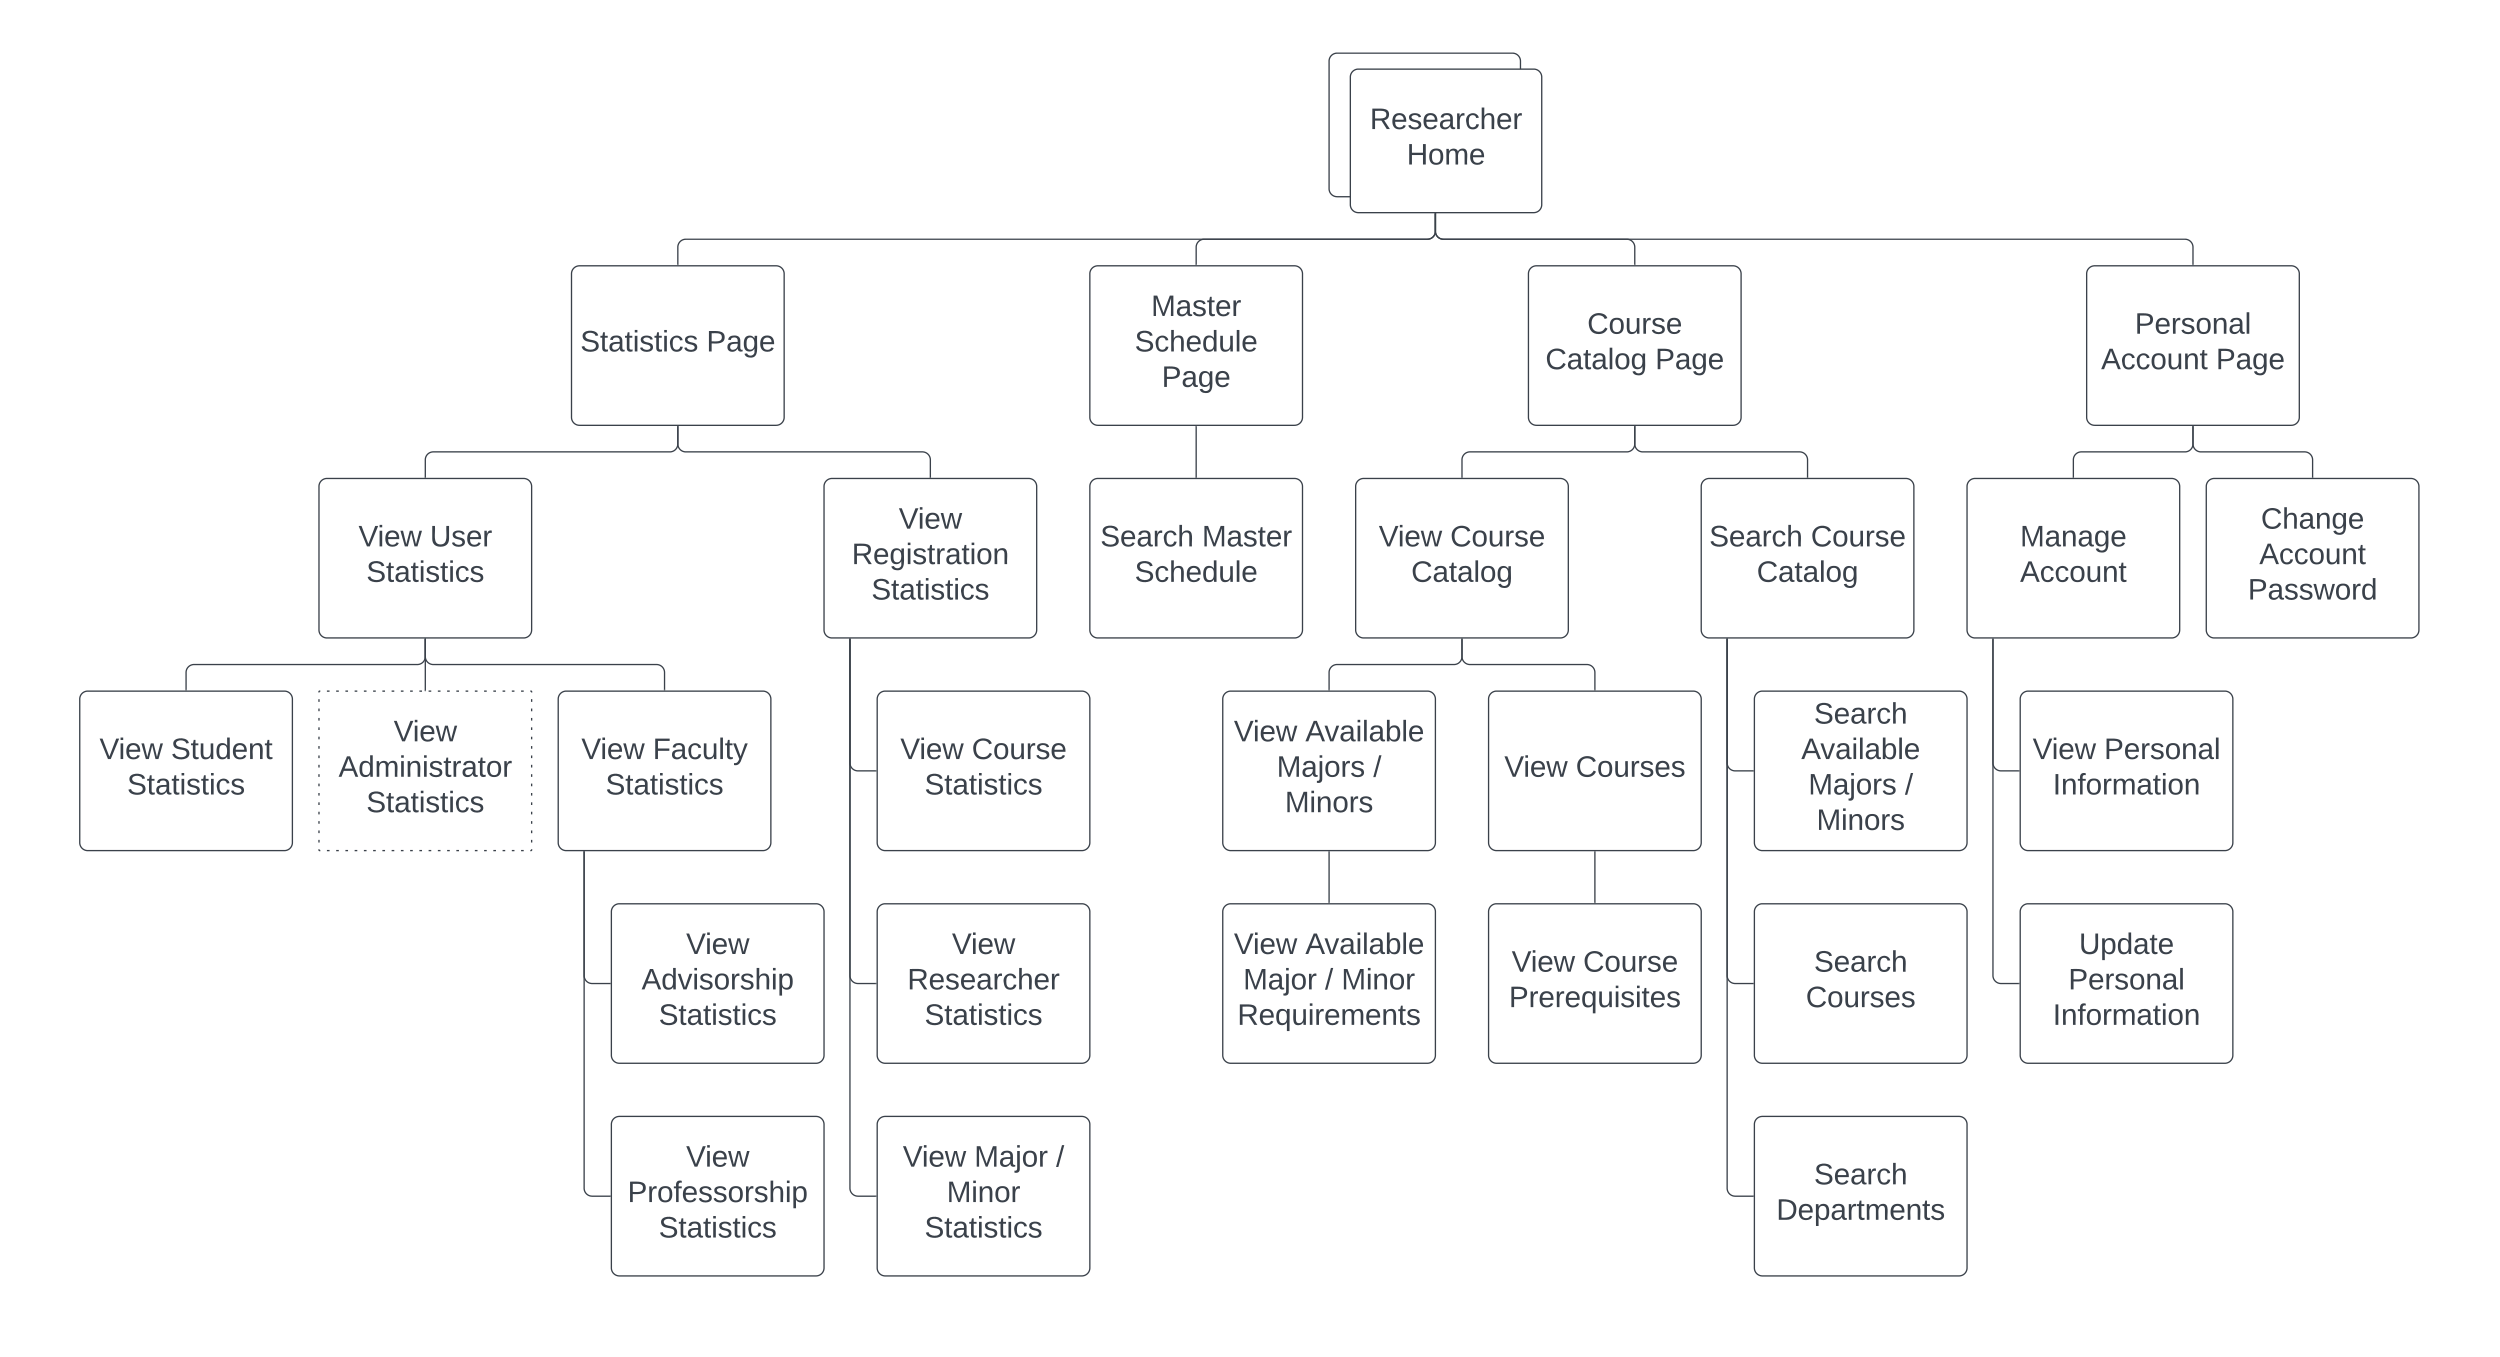 <svg xmlns="http://www.w3.org/2000/svg" xmlns:xlink="http://www.w3.org/1999/xlink" xmlns:lucid="lucid" width="1881" height="1021"><g transform="translate(1680 0)" lucid:page-tab-id="4keSIjv5Ny3m"><path d="M-1696 0h3456v1360h-3456z" fill="#fff"/><path d="M-680 46a6 6 0 0 1 6-6h132a6 6 0 0 1 6 6v96a6 6 0 0 1-6 6h-132a6 6 0 0 1-6-6z" stroke="#3a414a" fill="#fff"/><path d="M-664 58a6 6 0 0 1 6-6h132a6 6 0 0 1 6 6v96a6 6 0 0 1-6 6h-132a6 6 0 0 1-6-6z" stroke="#3a414a" fill="#fff"/><use xlink:href="#a" transform="matrix(1,0,0,1,-659,57) translate(9.685 40.111)"/><use xlink:href="#b" transform="matrix(1,0,0,1,-659,57) translate(37.432 66.778)"/><path d="M-110 206a6 6 0 0 1 6-6H44a6 6 0 0 1 6 6v108a6 6 0 0 1-6 6h-148a6 6 0 0 1-6-6z" stroke="#3a414a" fill="#fff"/><use xlink:href="#c" transform="matrix(1,0,0,1,-105,205) translate(31.235 46.111)"/><use xlink:href="#d" transform="matrix(1,0,0,1,-105,205) translate(5.864 72.778)"/><use xlink:href="#e" transform="matrix(1,0,0,1,-105,205) translate(92.284 72.778)"/><path d="M-600 161v13a6 6 0 0 0 6 6h558a6 6 0 0 1 6 6v13" stroke="#3a414a" fill="none"/><path d="M-599.52 161h-.96v-.5h.96zM-29.52 199.5h-.96v-.5h.96z" stroke="#3a414a" stroke-width=".05" fill="#3a414a"/><path d="M-30 321v13a6 6 0 0 0 6 6h78a6 6 0 0 1 6 6v13" stroke="#3a414a" fill="none"/><path d="M-29.52 321h-.96v-.5h.96zM60.48 359.5h-.95v-.5h.95z" stroke="#3a414a" stroke-width=".05" fill="#3a414a"/><path d="M-20 366a6 6 0 0 1 6-6h148a6 6 0 0 1 6 6v108a6 6 0 0 1-6 6H-14a6 6 0 0 1-6-6z" stroke="#3a414a" fill="#fff"/><use xlink:href="#f" transform="matrix(1,0,0,1,-15,365) translate(36.142 32.778)"/><use xlink:href="#g" transform="matrix(1,0,0,1,-15,365) translate(34.877 59.444)"/><use xlink:href="#h" transform="matrix(1,0,0,1,-15,365) translate(26.296 86.111)"/><path d="M-200 366a6 6 0 0 1 6-6h148a6 6 0 0 1 6 6v108a6 6 0 0 1-6 6h-148a6 6 0 0 1-6-6z" stroke="#3a414a" fill="#fff"/><use xlink:href="#i" transform="matrix(1,0,0,1,-195,365) translate(34.907 46.111)"/><use xlink:href="#j" transform="matrix(1,0,0,1,-195,365) translate(34.877 72.778)"/><path d="M-30 321v13a6 6 0 0 1-6 6h-78a6 6 0 0 0-6 6v13" stroke="#3a414a" fill="none"/><path d="M-29.52 321h-.96v-.5h.96zM-119.53 359.5h-.94v-.5h.94z" stroke="#3a414a" stroke-width=".05" fill="#3a414a"/><path d="M-180.5 481v93a6 6 0 0 0 6 6h13.5" stroke="#3a414a" fill="none"/><path d="M-180.03 481h-.94v-.5h.94zM-160.5 580.48h-.5v-.96h.5z" stroke="#3a414a" stroke-width=".05" fill="#3a414a"/><path d="M-160 526a6 6 0 0 1 6-6H-6a6 6 0 0 1 6 6v108a6 6 0 0 1-6 6h-148a6 6 0 0 1-6-6z" stroke="#3a414a" fill="#fff"/><use xlink:href="#k" transform="matrix(1,0,0,1,-155,525) translate(4.352 46.111)"/><use xlink:href="#l" transform="matrix(1,0,0,1,-155,525) translate(58.117 46.111)"/><use xlink:href="#m" transform="matrix(1,0,0,1,-155,525) translate(19.537 72.778)"/><path d="M-180.5 481v253a6 6 0 0 0 6 6h13.5" stroke="#3a414a" fill="none"/><path d="M-180.03 481h-.94v-.5h.94zM-160.5 740.48h-.5v-.96h.5z" stroke="#3a414a" stroke-width=".05" fill="#3a414a"/><path d="M-160 686a6 6 0 0 1 6-6H-6a6 6 0 0 1 6 6v108a6 6 0 0 1-6 6h-148a6 6 0 0 1-6-6z" stroke="#3a414a" fill="#fff"/><use xlink:href="#n" transform="matrix(1,0,0,1,-155,685) translate(39.228 32.778)"/><use xlink:href="#l" transform="matrix(1,0,0,1,-155,685) translate(31.235 59.444)"/><use xlink:href="#m" transform="matrix(1,0,0,1,-155,685) translate(19.537 86.111)"/><path d="M-530 206a6 6 0 0 1 6-6h148a6 6 0 0 1 6 6v108a6 6 0 0 1-6 6h-148a6 6 0 0 1-6-6z" stroke="#3a414a" fill="#fff"/><use xlink:href="#o" transform="matrix(1,0,0,1,-525,205) translate(39.259 46.111)"/><use xlink:href="#p" transform="matrix(1,0,0,1,-525,205) translate(7.778 72.778)"/><use xlink:href="#e" transform="matrix(1,0,0,1,-525,205) translate(90.37 72.778)"/><path d="M-450 321v13a6 6 0 0 0 6 6h118a6 6 0 0 1 6 6v13" stroke="#3a414a" fill="none"/><path d="M-449.52 321h-.96v-.5h.96zM-319.52 359.5h-.96v-.5h.96z" stroke="#3a414a" stroke-width=".05" fill="#3a414a"/><path d="M-400 366a6 6 0 0 1 6-6h148a6 6 0 0 1 6 6v108a6 6 0 0 1-6 6h-148a6 6 0 0 1-6-6z" stroke="#3a414a" fill="#fff"/><use xlink:href="#q" transform="matrix(1,0,0,1,-395,365) translate(1.019 46.111)"/><use xlink:href="#r" transform="matrix(1,0,0,1,-395,365) translate(77.5 46.111)"/><use xlink:href="#s" transform="matrix(1,0,0,1,-395,365) translate(36.79 72.778)"/><path d="M-380.5 481v93a6 6 0 0 0 6 6h13.5" stroke="#3a414a" fill="none"/><path d="M-380.02 481h-.96v-.5h.96zM-360.5 580.48h-.5v-.96h.5z" stroke="#3a414a" stroke-width=".05" fill="#3a414a"/><path d="M-360 526a6 6 0 0 1 6-6h148a6 6 0 0 1 6 6v108a6 6 0 0 1-6 6h-148a6 6 0 0 1-6-6z" stroke="#3a414a" fill="#fff"/><use xlink:href="#t" transform="matrix(1,0,0,1,-355,525) translate(39.846 19.444)"/><use xlink:href="#u" transform="matrix(1,0,0,1,-355,525) translate(30.247 46.111)"/><use xlink:href="#v" transform="matrix(1,0,0,1,-355,525) translate(35.586 72.778)"/><use xlink:href="#w" transform="matrix(1,0,0,1,-355,525) translate(108.241 72.778)"/><use xlink:href="#x" transform="matrix(1,0,0,1,-355,525) translate(41.759 99.444)"/><path d="M-360 686a6 6 0 0 1 6-6h148a6 6 0 0 1 6 6v108a6 6 0 0 1-6 6h-148a6 6 0 0 1-6-6z" stroke="#3a414a" fill="#fff"/><use xlink:href="#t" transform="matrix(1,0,0,1,-355,685) translate(39.846 46.111)"/><use xlink:href="#y" transform="matrix(1,0,0,1,-355,685) translate(33.704 72.778)"/><path d="M-380.5 481v253a6 6 0 0 0 6 6h13.5" stroke="#3a414a" fill="none"/><path d="M-380.02 481h-.96v-.5h.96zM-360.5 740.48h-.5v-.96h.5z" stroke="#3a414a" stroke-width=".05" fill="#3a414a"/><path d="M-360 846a6 6 0 0 1 6-6h148a6 6 0 0 1 6 6v108a6 6 0 0 1-6 6h-148a6 6 0 0 1-6-6z" stroke="#3a414a" fill="#fff"/><use xlink:href="#t" transform="matrix(1,0,0,1,-355,845) translate(39.846 46.111)"/><use xlink:href="#z" transform="matrix(1,0,0,1,-355,845) translate(11.512 72.778)"/><path d="M-380.5 481v413a6 6 0 0 0 6 6h13.5" stroke="#3a414a" fill="none"/><path d="M-380.02 481h-.96v-.5h.96zM-360.5 900.48h-.5v-.96h.5z" stroke="#3a414a" stroke-width=".05" fill="#3a414a"/><path d="M-560 686a6 6 0 0 1 6-6h148a6 6 0 0 1 6 6v108a6 6 0 0 1-6 6h-148a6 6 0 0 1-6-6z" stroke="#3a414a" fill="#fff"/><use xlink:href="#k" transform="matrix(1,0,0,1,-555,685) translate(12.377 46.111)"/><use xlink:href="#r" transform="matrix(1,0,0,1,-555,685) translate(66.142 46.111)"/><use xlink:href="#A" transform="matrix(1,0,0,1,-555,685) translate(10.309 72.778)"/><path d="M-560 526a6 6 0 0 1 6-6h148a6 6 0 0 1 6 6v108a6 6 0 0 1-6 6h-148a6 6 0 0 1-6-6z" stroke="#3a414a" fill="#fff"/><use xlink:href="#k" transform="matrix(1,0,0,1,-555,525) translate(6.821 59.444)"/><use xlink:href="#y" transform="matrix(1,0,0,1,-555,525) translate(60.586 59.444)"/><path d="M-760 526a6 6 0 0 1 6-6h148a6 6 0 0 1 6 6v108a6 6 0 0 1-6 6h-148a6 6 0 0 1-6-6z" stroke="#3a414a" fill="#fff"/><use xlink:href="#k" transform="matrix(1,0,0,1,-755,525) translate(3.364 32.778)"/><use xlink:href="#u" transform="matrix(1,0,0,1,-755,525) translate(57.13 32.778)"/><use xlink:href="#v" transform="matrix(1,0,0,1,-755,525) translate(35.586 59.444)"/><use xlink:href="#w" transform="matrix(1,0,0,1,-755,525) translate(108.241 59.444)"/><use xlink:href="#x" transform="matrix(1,0,0,1,-755,525) translate(41.759 86.111)"/><path d="M-760 686a6 6 0 0 1 6-6h148a6 6 0 0 1 6 6v108a6 6 0 0 1-6 6h-148a6 6 0 0 1-6-6z" stroke="#3a414a" fill="#fff"/><use xlink:href="#k" transform="matrix(1,0,0,1,-755,685) translate(3.364 32.778)"/><use xlink:href="#u" transform="matrix(1,0,0,1,-755,685) translate(57.13 32.778)"/><use xlink:href="#B" transform="matrix(1,0,0,1,-755,685) translate(10.37 59.444)"/><use xlink:href="#C" transform="matrix(1,0,0,1,-755,685) translate(71.914 59.444)"/><use xlink:href="#D" transform="matrix(1,0,0,1,-755,685) translate(84.259 59.444)"/><use xlink:href="#E" transform="matrix(1,0,0,1,-755,685) translate(5.988 86.111)"/><path d="M-680 641v38" stroke="#3a414a" fill="none"/><path d="M-679.52 641h-.96v-.5h.96zM-679.52 679.5h-.96v-.5h.96z" stroke="#3a414a" stroke-width=".05" fill="#3a414a"/><path d="M-660 366a6 6 0 0 1 6-6h148a6 6 0 0 1 6 6v108a6 6 0 0 1-6 6h-148a6 6 0 0 1-6-6z" stroke="#3a414a" fill="#fff"/><use xlink:href="#k" transform="matrix(1,0,0,1,-655,365) translate(12.377 46.111)"/><use xlink:href="#r" transform="matrix(1,0,0,1,-655,365) translate(66.142 46.111)"/><use xlink:href="#s" transform="matrix(1,0,0,1,-655,365) translate(36.79 72.778)"/><path d="M-580 481v13a6 6 0 0 1-6 6h-88a6 6 0 0 0-6 6v13" stroke="#3a414a" fill="none"/><path d="M-579.52 481h-.96v-.5h.96zM-679.52 519.5h-.96v-.5h.96z" stroke="#3a414a" stroke-width=".05" fill="#3a414a"/><path d="M-480 641v38" stroke="#3a414a" fill="none"/><path d="M-479.52 641h-.96v-.5h.96zM-479.52 679.5h-.96v-.5h.96z" stroke="#3a414a" stroke-width=".05" fill="#3a414a"/><path d="M-580 481v13a6 6 0 0 0 6 6h88a6 6 0 0 1 6 6v13" stroke="#3a414a" fill="none"/><path d="M-579.52 481h-.96v-.5h.96zM-479.52 519.5h-.96v-.5h.96z" stroke="#3a414a" stroke-width=".05" fill="#3a414a"/><path d="M-450 321v13a6 6 0 0 1-6 6h-118a6 6 0 0 0-6 6v13" stroke="#3a414a" fill="none"/><path d="M-449.52 321h-.96v-.5h.96zM-579.52 359.5h-.96v-.5h.96z" stroke="#3a414a" stroke-width=".05" fill="#3a414a"/><path d="M-600 161v13a6 6 0 0 0 6 6h138a6 6 0 0 1 6 6v13" stroke="#3a414a" fill="none"/><path d="M-599.52 161h-.96v-.5h.96zM-449.52 199.5h-.96v-.5h.96z" stroke="#3a414a" stroke-width=".05" fill="#3a414a"/><path d="M-600 161v13a6 6 0 0 1-6 6h-168a6 6 0 0 0-6 6v13" stroke="#3a414a" fill="none"/><path d="M-599.52 161h-.96v-.5h.96zM-779.52 199.5h-.96v-.5h.96z" stroke="#3a414a" stroke-width=".05" fill="#3a414a"/><path d="M-860 206a6 6 0 0 1 6-6h148a6 6 0 0 1 6 6v108a6 6 0 0 1-6 6h-148a6 6 0 0 1-6-6z" stroke="#3a414a" fill="#fff"/><use xlink:href="#F" transform="matrix(1,0,0,1,-855,205) translate(41.111 32.778)"/><use xlink:href="#G" transform="matrix(1,0,0,1,-855,205) translate(28.735 59.444)"/><use xlink:href="#e" transform="matrix(1,0,0,1,-855,205) translate(49.074 86.111)"/><path d="M-780 321v38" stroke="#3a414a" fill="none"/><path d="M-779.52 321h-.96v-.5h.96zM-779.52 359.5h-.96v-.5h.96z" stroke="#3a414a" stroke-width=".05" fill="#3a414a"/><path d="M-860 366a6 6 0 0 1 6-6h148a6 6 0 0 1 6 6v108a6 6 0 0 1-6 6h-148a6 6 0 0 1-6-6z" stroke="#3a414a" fill="#fff"/><use xlink:href="#q" transform="matrix(1,0,0,1,-855,365) translate(2.87 46.111)"/><use xlink:href="#H" transform="matrix(1,0,0,1,-855,365) translate(79.352 46.111)"/><use xlink:href="#I" transform="matrix(1,0,0,1,-855,365) translate(28.735 72.778)"/><path d="M-1440 366a6 6 0 0 1 6-6h148a6 6 0 0 1 6 6v108a6 6 0 0 1-6 6h-148a6 6 0 0 1-6-6z" stroke="#3a414a" fill="#fff"/><use xlink:href="#k" transform="matrix(1,0,0,1,-1435,365) translate(24.722 46.111)"/><use xlink:href="#J" transform="matrix(1,0,0,1,-1435,365) translate(78.488 46.111)"/><use xlink:href="#K" transform="matrix(1,0,0,1,-1435,365) translate(30.617 72.778)"/><path d="M-1620 526a6 6 0 0 1 6-6h148a6 6 0 0 1 6 6v108a6 6 0 0 1-6 6h-148a6 6 0 0 1-6-6z" stroke="#3a414a" fill="#fff"/><use xlink:href="#k" transform="matrix(1,0,0,1,-1615,525) translate(9.846 46.111)"/><use xlink:href="#L" transform="matrix(1,0,0,1,-1615,525) translate(63.611 46.111)"/><use xlink:href="#K" transform="matrix(1,0,0,1,-1615,525) translate(30.617 72.778)"/><path d="M-1360 481v13a6 6 0 0 1-6 6h-168a6 6 0 0 0-6 6v13" stroke="#3a414a" fill="none"/><path d="M-1359.53 481h-.94v-.5h.94zM-1539.53 519.5h-.94v-.5h.94z" stroke="#3a414a" stroke-width=".05" fill="#3a414a"/><path d="M-1020 526a6 6 0 0 1 6-6h148a6 6 0 0 1 6 6v108a6 6 0 0 1-6 6h-148a6 6 0 0 1-6-6z" stroke="#3a414a" fill="#fff"/><use xlink:href="#k" transform="matrix(1,0,0,1,-1015,525) translate(12.377 46.111)"/><use xlink:href="#r" transform="matrix(1,0,0,1,-1015,525) translate(66.142 46.111)"/><use xlink:href="#K" transform="matrix(1,0,0,1,-1015,525) translate(30.617 72.778)"/><path d="M-1020 846a6 6 0 0 1 6-6h148a6 6 0 0 1 6 6v108a6 6 0 0 1-6 6h-148a6 6 0 0 1-6-6z" stroke="#3a414a" fill="#fff"/><use xlink:href="#k" transform="matrix(1,0,0,1,-1015,845) translate(14.259 32.778)"/><use xlink:href="#B" transform="matrix(1,0,0,1,-1015,845) translate(68.025 32.778)"/><use xlink:href="#w" transform="matrix(1,0,0,1,-1015,845) translate(129.568 32.778)"/><use xlink:href="#D" transform="matrix(1,0,0,1,-1015,845) translate(47.315 59.444)"/><use xlink:href="#K" transform="matrix(1,0,0,1,-1015,845) translate(30.617 86.111)"/><path d="M-1020 686a6 6 0 0 1 6-6h148a6 6 0 0 1 6 6v108a6 6 0 0 1-6 6h-148a6 6 0 0 1-6-6z" stroke="#3a414a" fill="#fff"/><g><use xlink:href="#M" transform="matrix(1,0,0,1,-1015,685) translate(51.204 32.778)"/><use xlink:href="#N" transform="matrix(1,0,0,1,-1015,685) translate(17.685 59.444)"/><use xlink:href="#K" transform="matrix(1,0,0,1,-1015,685) translate(30.617 86.111)"/></g><path d="M-1440 526a6 6 0 0 1 6-6h148a6 6 0 0 1 6 6v108a6 6 0 0 1-6 6h-148a6 6 0 0 1-6-6z" fill="#fff"/><path d="M-1434.04 520h2m4.96 0h2m4.96 0h1.98m4.97 0h2m4.96 0h1.98m4.96 0h2m4.96 0h2m4.96 0h2m4.95 0h2m4.97 0h2m4.96 0h2m4.95 0h2m4.96 0h2m4.96 0h1.98m4.97 0h2m4.96 0h2m4.97 0h2m4.95 0h2m4.96 0h2m4.96 0h1.98m4.97 0h1.98m4.97 0h2m4.96 0h.5a.5.5 0 0 1 .5.5v.5m0 5.05v2.02m0 5.04v2.03m0 5.04v2m0 5.06v2m0 5.06v2m0 5.05v2m0 5.05v2.02m0 5.04v2.02m0 5.04v2.02m0 5.04v2.02m0 5.04v2m0 5.06v2m0 5.06v2m0 5.06v2m0 5.05v2.02m0 5.03v2.02m0 5.04v.5a.5.5 0 0 1-.5.5h-.5m-4.96 0h-2m-4.96 0h-2m-4.96 0h-1.98m-4.97 0h-2m-4.96 0h-1.98m-4.96 0h-2m-4.96 0h-2m-4.96 0h-2m-4.95 0h-2m-4.97 0h-2m-4.96 0h-2m-4.95 0h-2m-4.96 0h-2m-4.96 0h-1.98m-4.97 0h-2m-4.96 0h-2m-4.97 0h-2m-4.95 0h-2m-4.96 0h-2m-4.96 0h-1.98m-4.97 0h-1.98m-4.97 0h-2m-4.96 0h-.5a.5.5 0 0 1-.5-.5v-.5m0-5.05v-2.02m0-5.04v-2.03m0-5.04v-2m0-5.06v-2m0-5.06v-2m0-5.05v-2m0-5.05v-2.02m0-5.04v-2.02m0-5.04v-2.02m0-5.04v-2.02m0-5.04v-2m0-5.06v-2m0-5.06v-2m0-5.06v-2m0-5.05v-2.02m0-5.03v-2.02m0-5.04v-.5a.5.5 0 0 1 .5-.5h.5" stroke="#3a414a" fill="none"/><g><use xlink:href="#M" transform="matrix(1,0,0,1,-1435,525) translate(51.204 32.778)"/><use xlink:href="#O" transform="matrix(1,0,0,1,-1435,525) translate(9.722 59.444)"/><use xlink:href="#K" transform="matrix(1,0,0,1,-1435,525) translate(30.617 86.111)"/></g><path d="M-1260 526a6 6 0 0 1 6-6h148a6 6 0 0 1 6 6v108a6 6 0 0 1-6 6h-148a6 6 0 0 1-6-6z" stroke="#3a414a" fill="#fff"/><g><use xlink:href="#k" transform="matrix(1,0,0,1,-1255,525) translate(12.377 46.111)"/><use xlink:href="#P" transform="matrix(1,0,0,1,-1255,525) translate(66.142 46.111)"/><use xlink:href="#K" transform="matrix(1,0,0,1,-1255,525) translate(30.617 72.778)"/></g><path d="M-600 161v13a6 6 0 0 1-6 6h-558a6 6 0 0 0-6 6v13" stroke="#3a414a" fill="none"/><path d="M-599.52 161h-.96v-.5h.96zM-1169.53 199.5h-.94v-.5h.94z" stroke="#3a414a" stroke-width=".05" fill="#3a414a"/><path d="M-1250 206a6 6 0 0 1 6-6h148a6 6 0 0 1 6 6v108a6 6 0 0 1-6 6h-148a6 6 0 0 1-6-6z" stroke="#3a414a" fill="#fff"/><g><use xlink:href="#Q" transform="matrix(1,0,0,1,-1245,205) translate(1.605 59.444)"/><use xlink:href="#e" transform="matrix(1,0,0,1,-1245,205) translate(96.543 59.444)"/></g><path d="M-1170 321v13a6 6 0 0 1-6 6h-178a6 6 0 0 0-6 6v13" stroke="#3a414a" fill="none"/><path d="M-1169.53 321h-.94v-.5h.94zM-1359.53 359.5h-.94v-.5h.94z" stroke="#3a414a" stroke-width=".05" fill="#3a414a"/><path d="M-1360 481v13a6 6 0 0 0 6 6h168a6 6 0 0 1 6 6v13" stroke="#3a414a" fill="none"/><path d="M-1359.53 481h-.94v-.5h.94zM-1179.53 519.5h-.94v-.5h.94z" stroke="#3a414a" stroke-width=".05" fill="#3a414a"/><path d="M-1360 481v38.5" stroke="#3a414a" fill="none"/><path d="M-1359.53 481h-.94v-.5h.94zM-1359.53 520h-.94v-.5h.94z" stroke="#3a414a" stroke-width=".05" fill="#3a414a"/><path d="M-1040.5 481v253a6 6 0 0 0 6 6h13.5" stroke="#3a414a" fill="none"/><path d="M-1040.03 481h-.94v-.5h.94zM-1020.5 740.48h-.5v-.96h.5z" stroke="#3a414a" stroke-width=".05" fill="#3a414a"/><path d="M-1040.5 481v93a6 6 0 0 0 6 6h13.5" stroke="#3a414a" fill="none"/><path d="M-1040.03 481h-.94v-.5h.94zM-1020.5 580.48h-.5v-.96h.5z" stroke="#3a414a" stroke-width=".05" fill="#3a414a"/><path d="M-1040.5 481v413a6 6 0 0 0 6 6h13.5" stroke="#3a414a" fill="none"/><path d="M-1040.03 481h-.94v-.5h.94zM-1020.5 900.48h-.5v-.96h.5z" stroke="#3a414a" stroke-width=".05" fill="#3a414a"/><path d="M-1220 686a6 6 0 0 1 6-6h148a6 6 0 0 1 6 6v108a6 6 0 0 1-6 6h-148a6 6 0 0 1-6-6z" stroke="#3a414a" fill="#fff"/><g><use xlink:href="#M" transform="matrix(1,0,0,1,-1215,685) translate(51.204 32.778)"/><use xlink:href="#R" transform="matrix(1,0,0,1,-1215,685) translate(17.685 59.444)"/><use xlink:href="#K" transform="matrix(1,0,0,1,-1215,685) translate(30.617 86.111)"/></g><path d="M-1240.5 641v93a6 6 0 0 0 6 6h13.5" stroke="#3a414a" fill="none"/><path d="M-1240.03 641h-.94v-.5h.94zM-1220.5 740.48h-.5v-.96h.5z" stroke="#3a414a" stroke-width=".05" fill="#3a414a"/><path d="M-1220 846a6 6 0 0 1 6-6h148a6 6 0 0 1 6 6v108a6 6 0 0 1-6 6h-148a6 6 0 0 1-6-6z" stroke="#3a414a" fill="#fff"/><g><use xlink:href="#M" transform="matrix(1,0,0,1,-1215,845) translate(51.204 32.778)"/><use xlink:href="#S" transform="matrix(1,0,0,1,-1215,845) translate(7.191 59.444)"/><use xlink:href="#K" transform="matrix(1,0,0,1,-1215,845) translate(30.617 86.111)"/></g><path d="M-1240.5 641v253a6 6 0 0 0 6 6h13.5" stroke="#3a414a" fill="none"/><path d="M-1240.03 641h-.94v-.5h.94zM-1220.5 900.48h-.5v-.96h.5z" stroke="#3a414a" stroke-width=".05" fill="#3a414a"/><path d="M-1060 366a6 6 0 0 1 6-6h148a6 6 0 0 1 6 6v108a6 6 0 0 1-6 6h-148a6 6 0 0 1-6-6z" stroke="#3a414a" fill="#fff"/><g><use xlink:href="#M" transform="matrix(1,0,0,1,-1055,365) translate(51.204 32.778)"/><use xlink:href="#T" transform="matrix(1,0,0,1,-1055,365) translate(15.864 59.444)"/><use xlink:href="#K" transform="matrix(1,0,0,1,-1055,365) translate(30.617 86.111)"/></g><path d="M-1170 321v13a6 6 0 0 0 6 6h178a6 6 0 0 1 6 6v13" stroke="#3a414a" fill="none"/><path d="M-1169.53 321h-.94v-.5h.94zM-979.52 359.5h-.96v-.5h.96z" stroke="#3a414a" stroke-width=".05" fill="#3a414a"/><defs><path fill="#3a414a" d="M233-177c-1 41-23 64-60 70L243 0h-38l-65-103H63V0H30v-248c88 3 205-21 203 71zM63-129c60-2 137 13 137-47 0-61-80-42-137-45v92" id="U"/><path fill="#3a414a" d="M100-194c63 0 86 42 84 106H49c0 40 14 67 53 68 26 1 43-12 49-29l28 8c-11 28-37 45-77 45C44 4 14-33 15-96c1-61 26-98 85-98zm52 81c6-60-76-77-97-28-3 7-6 17-6 28h103" id="V"/><path fill="#3a414a" d="M135-143c-3-34-86-38-87 0 15 53 115 12 119 90S17 21 10-45l28-5c4 36 97 45 98 0-10-56-113-15-118-90-4-57 82-63 122-42 12 7 21 19 24 35" id="W"/><path fill="#3a414a" d="M141-36C126-15 110 5 73 4 37 3 15-17 15-53c-1-64 63-63 125-63 3-35-9-54-41-54-24 1-41 7-42 31l-33-3c5-37 33-52 76-52 45 0 72 20 72 64v82c-1 20 7 32 28 27v20c-31 9-61-2-59-35zM48-53c0 20 12 33 32 33 41-3 63-29 60-74-43 2-92-5-92 41" id="X"/><path fill="#3a414a" d="M114-163C36-179 61-72 57 0H25l-1-190h30c1 12-1 29 2 39 6-27 23-49 58-41v29" id="Y"/><path fill="#3a414a" d="M96-169c-40 0-48 33-48 73s9 75 48 75c24 0 41-14 43-38l32 2c-6 37-31 61-74 61-59 0-76-41-82-99-10-93 101-131 147-64 4 7 5 14 7 22l-32 3c-4-21-16-35-41-35" id="Z"/><path fill="#3a414a" d="M106-169C34-169 62-67 57 0H25v-261h32l-1 103c12-21 28-36 61-36 89 0 53 116 60 194h-32v-121c2-32-8-49-39-48" id="aa"/><g id="a"><use transform="matrix(0.062,0,0,0.062,0,0)" xlink:href="#U"/><use transform="matrix(0.062,0,0,0.062,15.988,0)" xlink:href="#V"/><use transform="matrix(0.062,0,0,0.062,28.333,0)" xlink:href="#W"/><use transform="matrix(0.062,0,0,0.062,39.444,0)" xlink:href="#V"/><use transform="matrix(0.062,0,0,0.062,51.79,0)" xlink:href="#X"/><use transform="matrix(0.062,0,0,0.062,64.136,0)" xlink:href="#Y"/><use transform="matrix(0.062,0,0,0.062,71.481,0)" xlink:href="#Z"/><use transform="matrix(0.062,0,0,0.062,82.593,0)" xlink:href="#aa"/><use transform="matrix(0.062,0,0,0.062,94.938,0)" xlink:href="#V"/><use transform="matrix(0.062,0,0,0.062,107.284,0)" xlink:href="#Y"/></g><path fill="#3a414a" d="M197 0v-115H63V0H30v-248h33v105h134v-105h34V0h-34" id="ab"/><path fill="#3a414a" d="M100-194c62-1 85 37 85 99 1 63-27 99-86 99S16-35 15-95c0-66 28-99 85-99zM99-20c44 1 53-31 53-75 0-43-8-75-51-75s-53 32-53 75 10 74 51 75" id="ac"/><path fill="#3a414a" d="M210-169c-67 3-38 105-44 169h-31v-121c0-29-5-50-35-48C34-165 62-65 56 0H25l-1-190h30c1 10-1 24 2 32 10-44 99-50 107 0 11-21 27-35 58-36 85-2 47 119 55 194h-31v-121c0-29-5-49-35-48" id="ad"/><g id="b"><use transform="matrix(0.062,0,0,0.062,0,0)" xlink:href="#ab"/><use transform="matrix(0.062,0,0,0.062,15.988,0)" xlink:href="#ac"/><use transform="matrix(0.062,0,0,0.062,28.333,0)" xlink:href="#ad"/><use transform="matrix(0.062,0,0,0.062,46.79,0)" xlink:href="#V"/></g><path fill="#3a414a" d="M30-248c87 1 191-15 191 75 0 78-77 80-158 76V0H30v-248zm33 125c57 0 124 11 124-50 0-59-68-47-124-48v98" id="ae"/><path fill="#3a414a" d="M117-194c89-4 53 116 60 194h-32v-121c0-31-8-49-39-48C34-167 62-67 57 0H25l-1-190h30c1 10-1 24 2 32 11-22 29-35 61-36" id="af"/><path fill="#3a414a" d="M24 0v-261h32V0H24" id="ag"/><g id="c"><use transform="matrix(0.062,0,0,0.062,0,0)" xlink:href="#ae"/><use transform="matrix(0.062,0,0,0.062,14.815,0)" xlink:href="#V"/><use transform="matrix(0.062,0,0,0.062,27.16,0)" xlink:href="#Y"/><use transform="matrix(0.062,0,0,0.062,34.506,0)" xlink:href="#W"/><use transform="matrix(0.062,0,0,0.062,45.617,0)" xlink:href="#ac"/><use transform="matrix(0.062,0,0,0.062,57.963,0)" xlink:href="#af"/><use transform="matrix(0.062,0,0,0.062,70.309,0)" xlink:href="#X"/><use transform="matrix(0.062,0,0,0.062,82.654,0)" xlink:href="#ag"/></g><path fill="#3a414a" d="M205 0l-28-72H64L36 0H1l101-248h38L239 0h-34zm-38-99l-47-123c-12 45-31 82-46 123h93" id="ah"/><path fill="#3a414a" d="M84 4C-5 8 30-112 23-190h32v120c0 31 7 50 39 49 72-2 45-101 50-169h31l1 190h-30c-1-10 1-25-2-33-11 22-28 36-60 37" id="ai"/><path fill="#3a414a" d="M59-47c-2 24 18 29 38 22v24C64 9 27 4 27-40v-127H5v-23h24l9-43h21v43h35v23H59v120" id="aj"/><g id="d"><use transform="matrix(0.062,0,0,0.062,0,0)" xlink:href="#ah"/><use transform="matrix(0.062,0,0,0.062,14.815,0)" xlink:href="#Z"/><use transform="matrix(0.062,0,0,0.062,25.926,0)" xlink:href="#Z"/><use transform="matrix(0.062,0,0,0.062,37.037,0)" xlink:href="#ac"/><use transform="matrix(0.062,0,0,0.062,49.383,0)" xlink:href="#ai"/><use transform="matrix(0.062,0,0,0.062,61.728,0)" xlink:href="#af"/><use transform="matrix(0.062,0,0,0.062,74.074,0)" xlink:href="#aj"/></g><path fill="#3a414a" d="M177-190C167-65 218 103 67 71c-23-6-38-20-44-43l32-5c15 47 100 32 89-28v-30C133-14 115 1 83 1 29 1 15-40 15-95c0-56 16-97 71-98 29-1 48 16 59 35 1-10 0-23 2-32h30zM94-22c36 0 50-32 50-73 0-42-14-75-50-75-39 0-46 34-46 75s6 73 46 73" id="ak"/><g id="e"><use transform="matrix(0.062,0,0,0.062,0,0)" xlink:href="#ae"/><use transform="matrix(0.062,0,0,0.062,14.815,0)" xlink:href="#X"/><use transform="matrix(0.062,0,0,0.062,27.16,0)" xlink:href="#ak"/><use transform="matrix(0.062,0,0,0.062,39.506,0)" xlink:href="#V"/></g><path fill="#3a414a" d="M212-179c-10-28-35-45-73-45-59 0-87 40-87 99 0 60 29 101 89 101 43 0 62-24 78-52l27 14C228-24 195 4 139 4 59 4 22-46 18-125c-6-104 99-153 187-111 19 9 31 26 39 46" id="al"/><g id="f"><use transform="matrix(0.062,0,0,0.062,0,0)" xlink:href="#al"/><use transform="matrix(0.062,0,0,0.062,15.988,0)" xlink:href="#aa"/><use transform="matrix(0.062,0,0,0.062,28.333,0)" xlink:href="#X"/><use transform="matrix(0.062,0,0,0.062,40.679,0)" xlink:href="#af"/><use transform="matrix(0.062,0,0,0.062,53.025,0)" xlink:href="#ak"/><use transform="matrix(0.062,0,0,0.062,65.37,0)" xlink:href="#V"/></g><g id="g"><use transform="matrix(0.062,0,0,0.062,0,0)" xlink:href="#ah"/><use transform="matrix(0.062,0,0,0.062,14.815,0)" xlink:href="#Z"/><use transform="matrix(0.062,0,0,0.062,25.926,0)" xlink:href="#Z"/><use transform="matrix(0.062,0,0,0.062,37.037,0)" xlink:href="#ac"/><use transform="matrix(0.062,0,0,0.062,49.383,0)" xlink:href="#ai"/><use transform="matrix(0.062,0,0,0.062,61.728,0)" xlink:href="#af"/><use transform="matrix(0.062,0,0,0.062,74.074,0)" xlink:href="#aj"/></g><path fill="#3a414a" d="M206 0h-36l-40-164L89 0H53L-1-190h32L70-26l43-164h34l41 164 42-164h31" id="am"/><path fill="#3a414a" d="M85-194c31 0 48 13 60 33l-1-100h32l1 261h-30c-2-10 0-23-3-31C134-8 116 4 85 4 32 4 16-35 15-94c0-66 23-100 70-100zm9 24c-40 0-46 34-46 75 0 40 6 74 45 74 42 0 51-32 51-76 0-42-9-74-50-73" id="an"/><g id="h"><use transform="matrix(0.062,0,0,0.062,0,0)" xlink:href="#ae"/><use transform="matrix(0.062,0,0,0.062,14.815,0)" xlink:href="#X"/><use transform="matrix(0.062,0,0,0.062,27.16,0)" xlink:href="#W"/><use transform="matrix(0.062,0,0,0.062,38.272,0)" xlink:href="#W"/><use transform="matrix(0.062,0,0,0.062,49.383,0)" xlink:href="#am"/><use transform="matrix(0.062,0,0,0.062,65.37,0)" xlink:href="#ac"/><use transform="matrix(0.062,0,0,0.062,77.716,0)" xlink:href="#Y"/><use transform="matrix(0.062,0,0,0.062,85.062,0)" xlink:href="#an"/></g><path fill="#3a414a" d="M240 0l2-218c-23 76-54 145-80 218h-23L58-218 59 0H30v-248h44l77 211c21-75 51-140 76-211h43V0h-30" id="ao"/><g id="i"><use transform="matrix(0.062,0,0,0.062,0,0)" xlink:href="#ao"/><use transform="matrix(0.062,0,0,0.062,18.457,0)" xlink:href="#X"/><use transform="matrix(0.062,0,0,0.062,30.802,0)" xlink:href="#af"/><use transform="matrix(0.062,0,0,0.062,43.148,0)" xlink:href="#X"/><use transform="matrix(0.062,0,0,0.062,55.494,0)" xlink:href="#ak"/><use transform="matrix(0.062,0,0,0.062,67.84,0)" xlink:href="#V"/></g><g id="j"><use transform="matrix(0.062,0,0,0.062,0,0)" xlink:href="#ah"/><use transform="matrix(0.062,0,0,0.062,14.815,0)" xlink:href="#Z"/><use transform="matrix(0.062,0,0,0.062,25.926,0)" xlink:href="#Z"/><use transform="matrix(0.062,0,0,0.062,37.037,0)" xlink:href="#ac"/><use transform="matrix(0.062,0,0,0.062,49.383,0)" xlink:href="#ai"/><use transform="matrix(0.062,0,0,0.062,61.728,0)" xlink:href="#af"/><use transform="matrix(0.062,0,0,0.062,74.074,0)" xlink:href="#aj"/></g><path fill="#3a414a" d="M137 0h-34L2-248h35l83 218 83-218h36" id="ap"/><path fill="#3a414a" d="M24-231v-30h32v30H24zM24 0v-190h32V0H24" id="aq"/><g id="k"><use transform="matrix(0.062,0,0,0.062,0,0)" xlink:href="#ap"/><use transform="matrix(0.062,0,0,0.062,14.383,0)" xlink:href="#aq"/><use transform="matrix(0.062,0,0,0.062,19.259,0)" xlink:href="#V"/><use transform="matrix(0.062,0,0,0.062,31.605,0)" xlink:href="#am"/></g><g id="l"><use transform="matrix(0.062,0,0,0.062,0,0)" xlink:href="#ae"/><use transform="matrix(0.062,0,0,0.062,14.815,0)" xlink:href="#V"/><use transform="matrix(0.062,0,0,0.062,27.16,0)" xlink:href="#Y"/><use transform="matrix(0.062,0,0,0.062,34.506,0)" xlink:href="#W"/><use transform="matrix(0.062,0,0,0.062,45.617,0)" xlink:href="#ac"/><use transform="matrix(0.062,0,0,0.062,57.963,0)" xlink:href="#af"/><use transform="matrix(0.062,0,0,0.062,70.309,0)" xlink:href="#X"/><use transform="matrix(0.062,0,0,0.062,82.654,0)" xlink:href="#ag"/></g><path fill="#3a414a" d="M33 0v-248h34V0H33" id="ar"/><path fill="#3a414a" d="M101-234c-31-9-42 10-38 44h38v23H63V0H32v-167H5v-23h27c-7-52 17-82 69-68v24" id="as"/><g id="m"><use transform="matrix(0.062,0,0,0.062,0,0)" xlink:href="#ar"/><use transform="matrix(0.062,0,0,0.062,6.173,0)" xlink:href="#af"/><use transform="matrix(0.062,0,0,0.062,18.519,0)" xlink:href="#as"/><use transform="matrix(0.062,0,0,0.062,24.691,0)" xlink:href="#ac"/><use transform="matrix(0.062,0,0,0.062,37.037,0)" xlink:href="#Y"/><use transform="matrix(0.062,0,0,0.062,44.383,0)" xlink:href="#ad"/><use transform="matrix(0.062,0,0,0.062,62.84,0)" xlink:href="#X"/><use transform="matrix(0.062,0,0,0.062,75.185,0)" xlink:href="#aj"/><use transform="matrix(0.062,0,0,0.062,81.358,0)" xlink:href="#aq"/><use transform="matrix(0.062,0,0,0.062,86.235,0)" xlink:href="#ac"/><use transform="matrix(0.062,0,0,0.062,98.58,0)" xlink:href="#af"/></g><path fill="#3a414a" d="M232-93c-1 65-40 97-104 97C67 4 28-28 28-90v-158h33c8 89-33 224 67 224 102 0 64-133 71-224h33v155" id="at"/><path fill="#3a414a" d="M115-194c55 1 70 41 70 98S169 2 115 4C84 4 66-9 55-30l1 105H24l-1-265h31l2 30c10-21 28-34 59-34zm-8 174c40 0 45-34 45-75s-6-73-45-74c-42 0-51 32-51 76 0 43 10 73 51 73" id="au"/><g id="n"><use transform="matrix(0.062,0,0,0.062,0,0)" xlink:href="#at"/><use transform="matrix(0.062,0,0,0.062,15.988,0)" xlink:href="#au"/><use transform="matrix(0.062,0,0,0.062,28.333,0)" xlink:href="#an"/><use transform="matrix(0.062,0,0,0.062,40.679,0)" xlink:href="#X"/><use transform="matrix(0.062,0,0,0.062,53.025,0)" xlink:href="#aj"/><use transform="matrix(0.062,0,0,0.062,59.198,0)" xlink:href="#V"/></g><g id="o"><use transform="matrix(0.062,0,0,0.062,0,0)" xlink:href="#al"/><use transform="matrix(0.062,0,0,0.062,15.988,0)" xlink:href="#ac"/><use transform="matrix(0.062,0,0,0.062,28.333,0)" xlink:href="#ai"/><use transform="matrix(0.062,0,0,0.062,40.679,0)" xlink:href="#Y"/><use transform="matrix(0.062,0,0,0.062,48.025,0)" xlink:href="#W"/><use transform="matrix(0.062,0,0,0.062,59.136,0)" xlink:href="#V"/></g><g id="p"><use transform="matrix(0.062,0,0,0.062,0,0)" xlink:href="#al"/><use transform="matrix(0.062,0,0,0.062,15.988,0)" xlink:href="#X"/><use transform="matrix(0.062,0,0,0.062,28.333,0)" xlink:href="#aj"/><use transform="matrix(0.062,0,0,0.062,34.506,0)" xlink:href="#X"/><use transform="matrix(0.062,0,0,0.062,46.852,0)" xlink:href="#ag"/><use transform="matrix(0.062,0,0,0.062,51.728,0)" xlink:href="#ac"/><use transform="matrix(0.062,0,0,0.062,64.074,0)" xlink:href="#ak"/></g><path fill="#3a414a" d="M185-189c-5-48-123-54-124 2 14 75 158 14 163 119 3 78-121 87-175 55-17-10-28-26-33-46l33-7c5 56 141 63 141-1 0-78-155-14-162-118-5-82 145-84 179-34 5 7 8 16 11 25" id="av"/><g id="q"><use transform="matrix(0.062,0,0,0.062,0,0)" xlink:href="#av"/><use transform="matrix(0.062,0,0,0.062,14.815,0)" xlink:href="#V"/><use transform="matrix(0.062,0,0,0.062,27.16,0)" xlink:href="#X"/><use transform="matrix(0.062,0,0,0.062,39.506,0)" xlink:href="#Y"/><use transform="matrix(0.062,0,0,0.062,46.852,0)" xlink:href="#Z"/><use transform="matrix(0.062,0,0,0.062,57.963,0)" xlink:href="#aa"/></g><g id="r"><use transform="matrix(0.062,0,0,0.062,0,0)" xlink:href="#al"/><use transform="matrix(0.062,0,0,0.062,15.988,0)" xlink:href="#ac"/><use transform="matrix(0.062,0,0,0.062,28.333,0)" xlink:href="#ai"/><use transform="matrix(0.062,0,0,0.062,40.679,0)" xlink:href="#Y"/><use transform="matrix(0.062,0,0,0.062,48.025,0)" xlink:href="#W"/><use transform="matrix(0.062,0,0,0.062,59.136,0)" xlink:href="#V"/></g><g id="s"><use transform="matrix(0.062,0,0,0.062,0,0)" xlink:href="#al"/><use transform="matrix(0.062,0,0,0.062,15.988,0)" xlink:href="#X"/><use transform="matrix(0.062,0,0,0.062,28.333,0)" xlink:href="#aj"/><use transform="matrix(0.062,0,0,0.062,34.506,0)" xlink:href="#X"/><use transform="matrix(0.062,0,0,0.062,46.852,0)" xlink:href="#ag"/><use transform="matrix(0.062,0,0,0.062,51.728,0)" xlink:href="#ac"/><use transform="matrix(0.062,0,0,0.062,64.074,0)" xlink:href="#ak"/></g><g id="t"><use transform="matrix(0.062,0,0,0.062,0,0)" xlink:href="#av"/><use transform="matrix(0.062,0,0,0.062,14.815,0)" xlink:href="#V"/><use transform="matrix(0.062,0,0,0.062,27.16,0)" xlink:href="#X"/><use transform="matrix(0.062,0,0,0.062,39.506,0)" xlink:href="#Y"/><use transform="matrix(0.062,0,0,0.062,46.852,0)" xlink:href="#Z"/><use transform="matrix(0.062,0,0,0.062,57.963,0)" xlink:href="#aa"/></g><path fill="#3a414a" d="M108 0H70L1-190h34L89-25l56-165h34" id="aw"/><path fill="#3a414a" d="M115-194c53 0 69 39 70 98 0 66-23 100-70 100C84 3 66-7 56-30L54 0H23l1-261h32v101c10-23 28-34 59-34zm-8 174c40 0 45-34 45-75 0-40-5-75-45-74-42 0-51 32-51 76 0 43 10 73 51 73" id="ax"/><g id="u"><use transform="matrix(0.062,0,0,0.062,0,0)" xlink:href="#ah"/><use transform="matrix(0.062,0,0,0.062,14.383,0)" xlink:href="#aw"/><use transform="matrix(0.062,0,0,0.062,25.494,0)" xlink:href="#X"/><use transform="matrix(0.062,0,0,0.062,37.84,0)" xlink:href="#aq"/><use transform="matrix(0.062,0,0,0.062,42.716,0)" xlink:href="#ag"/><use transform="matrix(0.062,0,0,0.062,47.593,0)" xlink:href="#X"/><use transform="matrix(0.062,0,0,0.062,59.938,0)" xlink:href="#ax"/><use transform="matrix(0.062,0,0,0.062,72.284,0)" xlink:href="#ag"/><use transform="matrix(0.062,0,0,0.062,77.16,0)" xlink:href="#V"/></g><path fill="#3a414a" d="M24-231v-30h32v30H24zM-9 49c24 4 33-6 33-30v-209h32V24c2 40-23 58-65 49V49" id="ay"/><g id="v"><use transform="matrix(0.062,0,0,0.062,0,0)" xlink:href="#ao"/><use transform="matrix(0.062,0,0,0.062,18.457,0)" xlink:href="#X"/><use transform="matrix(0.062,0,0,0.062,30.802,0)" xlink:href="#ay"/><use transform="matrix(0.062,0,0,0.062,35.679,0)" xlink:href="#ac"/><use transform="matrix(0.062,0,0,0.062,48.025,0)" xlink:href="#Y"/><use transform="matrix(0.062,0,0,0.062,55.37,0)" xlink:href="#W"/></g><path fill="#3a414a" d="M0 4l72-265h28L28 4H0" id="az"/><use transform="matrix(0.062,0,0,0.062,0,0)" xlink:href="#az" id="w"/><g id="x"><use transform="matrix(0.062,0,0,0.062,0,0)" xlink:href="#ao"/><use transform="matrix(0.062,0,0,0.062,18.457,0)" xlink:href="#aq"/><use transform="matrix(0.062,0,0,0.062,23.333,0)" xlink:href="#af"/><use transform="matrix(0.062,0,0,0.062,35.679,0)" xlink:href="#ac"/><use transform="matrix(0.062,0,0,0.062,48.025,0)" xlink:href="#Y"/><use transform="matrix(0.062,0,0,0.062,55.37,0)" xlink:href="#W"/></g><g id="y"><use transform="matrix(0.062,0,0,0.062,0,0)" xlink:href="#al"/><use transform="matrix(0.062,0,0,0.062,15.988,0)" xlink:href="#ac"/><use transform="matrix(0.062,0,0,0.062,28.333,0)" xlink:href="#ai"/><use transform="matrix(0.062,0,0,0.062,40.679,0)" xlink:href="#Y"/><use transform="matrix(0.062,0,0,0.062,48.025,0)" xlink:href="#W"/><use transform="matrix(0.062,0,0,0.062,59.136,0)" xlink:href="#V"/><use transform="matrix(0.062,0,0,0.062,71.481,0)" xlink:href="#W"/></g><path fill="#3a414a" d="M30-248c118-7 216 8 213 122C240-48 200 0 122 0H30v-248zM63-27c89 8 146-16 146-99s-60-101-146-95v194" id="aA"/><g id="z"><use transform="matrix(0.062,0,0,0.062,0,0)" xlink:href="#aA"/><use transform="matrix(0.062,0,0,0.062,15.988,0)" xlink:href="#V"/><use transform="matrix(0.062,0,0,0.062,28.333,0)" xlink:href="#au"/><use transform="matrix(0.062,0,0,0.062,40.679,0)" xlink:href="#X"/><use transform="matrix(0.062,0,0,0.062,53.025,0)" xlink:href="#Y"/><use transform="matrix(0.062,0,0,0.062,60.37,0)" xlink:href="#aj"/><use transform="matrix(0.062,0,0,0.062,66.543,0)" xlink:href="#ad"/><use transform="matrix(0.062,0,0,0.062,85,0)" xlink:href="#V"/><use transform="matrix(0.062,0,0,0.062,97.346,0)" xlink:href="#af"/><use transform="matrix(0.062,0,0,0.062,109.691,0)" xlink:href="#aj"/><use transform="matrix(0.062,0,0,0.062,115.864,0)" xlink:href="#W"/></g><path fill="#3a414a" d="M145-31C134-9 116 4 85 4 32 4 16-35 15-94c0-59 17-99 70-100 32-1 48 14 60 33 0-11-1-24 2-32h30l-1 268h-32zM93-21c41 0 51-33 51-76s-8-73-50-73c-40 0-46 35-46 75s5 74 45 74" id="aB"/><g id="A"><use transform="matrix(0.062,0,0,0.062,0,0)" xlink:href="#ae"/><use transform="matrix(0.062,0,0,0.062,14.815,0)" xlink:href="#Y"/><use transform="matrix(0.062,0,0,0.062,22.16,0)" xlink:href="#V"/><use transform="matrix(0.062,0,0,0.062,34.506,0)" xlink:href="#Y"/><use transform="matrix(0.062,0,0,0.062,41.852,0)" xlink:href="#V"/><use transform="matrix(0.062,0,0,0.062,54.198,0)" xlink:href="#aB"/><use transform="matrix(0.062,0,0,0.062,66.543,0)" xlink:href="#ai"/><use transform="matrix(0.062,0,0,0.062,78.889,0)" xlink:href="#aq"/><use transform="matrix(0.062,0,0,0.062,83.765,0)" xlink:href="#W"/><use transform="matrix(0.062,0,0,0.062,94.877,0)" xlink:href="#aq"/><use transform="matrix(0.062,0,0,0.062,99.753,0)" xlink:href="#aj"/><use transform="matrix(0.062,0,0,0.062,105.926,0)" xlink:href="#V"/><use transform="matrix(0.062,0,0,0.062,118.272,0)" xlink:href="#W"/></g><g id="B"><use transform="matrix(0.062,0,0,0.062,0,0)" xlink:href="#ao"/><use transform="matrix(0.062,0,0,0.062,18.457,0)" xlink:href="#X"/><use transform="matrix(0.062,0,0,0.062,30.802,0)" xlink:href="#ay"/><use transform="matrix(0.062,0,0,0.062,35.679,0)" xlink:href="#ac"/><use transform="matrix(0.062,0,0,0.062,48.025,0)" xlink:href="#Y"/></g><use transform="matrix(0.062,0,0,0.062,0,0)" xlink:href="#az" id="C"/><g id="D"><use transform="matrix(0.062,0,0,0.062,0,0)" xlink:href="#ao"/><use transform="matrix(0.062,0,0,0.062,18.457,0)" xlink:href="#aq"/><use transform="matrix(0.062,0,0,0.062,23.333,0)" xlink:href="#af"/><use transform="matrix(0.062,0,0,0.062,35.679,0)" xlink:href="#ac"/><use transform="matrix(0.062,0,0,0.062,48.025,0)" xlink:href="#Y"/></g><g id="E"><use transform="matrix(0.062,0,0,0.062,0,0)" xlink:href="#U"/><use transform="matrix(0.062,0,0,0.062,15.988,0)" xlink:href="#V"/><use transform="matrix(0.062,0,0,0.062,28.333,0)" xlink:href="#aB"/><use transform="matrix(0.062,0,0,0.062,40.679,0)" xlink:href="#ai"/><use transform="matrix(0.062,0,0,0.062,53.025,0)" xlink:href="#aq"/><use transform="matrix(0.062,0,0,0.062,57.901,0)" xlink:href="#Y"/><use transform="matrix(0.062,0,0,0.062,65.247,0)" xlink:href="#V"/><use transform="matrix(0.062,0,0,0.062,77.593,0)" xlink:href="#ad"/><use transform="matrix(0.062,0,0,0.062,96.049,0)" xlink:href="#V"/><use transform="matrix(0.062,0,0,0.062,108.395,0)" xlink:href="#af"/><use transform="matrix(0.062,0,0,0.062,120.741,0)" xlink:href="#aj"/><use transform="matrix(0.062,0,0,0.062,126.914,0)" xlink:href="#W"/></g><g id="F"><use transform="matrix(0.062,0,0,0.062,0,0)" xlink:href="#ao"/><use transform="matrix(0.062,0,0,0.062,18.457,0)" xlink:href="#X"/><use transform="matrix(0.062,0,0,0.062,30.802,0)" xlink:href="#W"/><use transform="matrix(0.062,0,0,0.062,41.914,0)" xlink:href="#aj"/><use transform="matrix(0.062,0,0,0.062,48.086,0)" xlink:href="#V"/><use transform="matrix(0.062,0,0,0.062,60.432,0)" xlink:href="#Y"/></g><g id="G"><use transform="matrix(0.062,0,0,0.062,0,0)" xlink:href="#av"/><use transform="matrix(0.062,0,0,0.062,14.815,0)" xlink:href="#Z"/><use transform="matrix(0.062,0,0,0.062,25.926,0)" xlink:href="#aa"/><use transform="matrix(0.062,0,0,0.062,38.272,0)" xlink:href="#V"/><use transform="matrix(0.062,0,0,0.062,50.617,0)" xlink:href="#an"/><use transform="matrix(0.062,0,0,0.062,62.963,0)" xlink:href="#ai"/><use transform="matrix(0.062,0,0,0.062,75.309,0)" xlink:href="#ag"/><use transform="matrix(0.062,0,0,0.062,80.185,0)" xlink:href="#V"/></g><g id="H"><use transform="matrix(0.062,0,0,0.062,0,0)" xlink:href="#ao"/><use transform="matrix(0.062,0,0,0.062,18.457,0)" xlink:href="#X"/><use transform="matrix(0.062,0,0,0.062,30.802,0)" xlink:href="#W"/><use transform="matrix(0.062,0,0,0.062,41.914,0)" xlink:href="#aj"/><use transform="matrix(0.062,0,0,0.062,48.086,0)" xlink:href="#V"/><use transform="matrix(0.062,0,0,0.062,60.432,0)" xlink:href="#Y"/></g><g id="I"><use transform="matrix(0.062,0,0,0.062,0,0)" xlink:href="#av"/><use transform="matrix(0.062,0,0,0.062,14.815,0)" xlink:href="#Z"/><use transform="matrix(0.062,0,0,0.062,25.926,0)" xlink:href="#aa"/><use transform="matrix(0.062,0,0,0.062,38.272,0)" xlink:href="#V"/><use transform="matrix(0.062,0,0,0.062,50.617,0)" xlink:href="#an"/><use transform="matrix(0.062,0,0,0.062,62.963,0)" xlink:href="#ai"/><use transform="matrix(0.062,0,0,0.062,75.309,0)" xlink:href="#ag"/><use transform="matrix(0.062,0,0,0.062,80.185,0)" xlink:href="#V"/></g><g id="J"><use transform="matrix(0.062,0,0,0.062,0,0)" xlink:href="#at"/><use transform="matrix(0.062,0,0,0.062,15.988,0)" xlink:href="#W"/><use transform="matrix(0.062,0,0,0.062,27.099,0)" xlink:href="#V"/><use transform="matrix(0.062,0,0,0.062,39.444,0)" xlink:href="#Y"/></g><g id="K"><use transform="matrix(0.062,0,0,0.062,0,0)" xlink:href="#av"/><use transform="matrix(0.062,0,0,0.062,14.815,0)" xlink:href="#aj"/><use transform="matrix(0.062,0,0,0.062,20.988,0)" xlink:href="#X"/><use transform="matrix(0.062,0,0,0.062,33.333,0)" xlink:href="#aj"/><use transform="matrix(0.062,0,0,0.062,39.506,0)" xlink:href="#aq"/><use transform="matrix(0.062,0,0,0.062,44.383,0)" xlink:href="#W"/><use transform="matrix(0.062,0,0,0.062,55.494,0)" xlink:href="#aj"/><use transform="matrix(0.062,0,0,0.062,61.667,0)" xlink:href="#aq"/><use transform="matrix(0.062,0,0,0.062,66.543,0)" xlink:href="#Z"/><use transform="matrix(0.062,0,0,0.062,77.654,0)" xlink:href="#W"/></g><g id="L"><use transform="matrix(0.062,0,0,0.062,0,0)" xlink:href="#av"/><use transform="matrix(0.062,0,0,0.062,14.815,0)" xlink:href="#aj"/><use transform="matrix(0.062,0,0,0.062,20.988,0)" xlink:href="#ai"/><use transform="matrix(0.062,0,0,0.062,33.333,0)" xlink:href="#an"/><use transform="matrix(0.062,0,0,0.062,45.679,0)" xlink:href="#V"/><use transform="matrix(0.062,0,0,0.062,58.025,0)" xlink:href="#af"/><use transform="matrix(0.062,0,0,0.062,70.37,0)" xlink:href="#aj"/></g><g id="M"><use transform="matrix(0.062,0,0,0.062,0,0)" xlink:href="#ap"/><use transform="matrix(0.062,0,0,0.062,14.383,0)" xlink:href="#aq"/><use transform="matrix(0.062,0,0,0.062,19.259,0)" xlink:href="#V"/><use transform="matrix(0.062,0,0,0.062,31.605,0)" xlink:href="#am"/></g><g id="N"><use transform="matrix(0.062,0,0,0.062,0,0)" xlink:href="#U"/><use transform="matrix(0.062,0,0,0.062,15.988,0)" xlink:href="#V"/><use transform="matrix(0.062,0,0,0.062,28.333,0)" xlink:href="#W"/><use transform="matrix(0.062,0,0,0.062,39.444,0)" xlink:href="#V"/><use transform="matrix(0.062,0,0,0.062,51.79,0)" xlink:href="#X"/><use transform="matrix(0.062,0,0,0.062,64.136,0)" xlink:href="#Y"/><use transform="matrix(0.062,0,0,0.062,71.481,0)" xlink:href="#Z"/><use transform="matrix(0.062,0,0,0.062,82.593,0)" xlink:href="#aa"/><use transform="matrix(0.062,0,0,0.062,94.938,0)" xlink:href="#V"/><use transform="matrix(0.062,0,0,0.062,107.284,0)" xlink:href="#Y"/></g><g id="O"><use transform="matrix(0.062,0,0,0.062,0,0)" xlink:href="#ah"/><use transform="matrix(0.062,0,0,0.062,14.815,0)" xlink:href="#an"/><use transform="matrix(0.062,0,0,0.062,27.16,0)" xlink:href="#ad"/><use transform="matrix(0.062,0,0,0.062,45.617,0)" xlink:href="#aq"/><use transform="matrix(0.062,0,0,0.062,50.494,0)" xlink:href="#af"/><use transform="matrix(0.062,0,0,0.062,62.84,0)" xlink:href="#aq"/><use transform="matrix(0.062,0,0,0.062,67.716,0)" xlink:href="#W"/><use transform="matrix(0.062,0,0,0.062,78.827,0)" xlink:href="#aj"/><use transform="matrix(0.062,0,0,0.062,85,0)" xlink:href="#Y"/><use transform="matrix(0.062,0,0,0.062,92.346,0)" xlink:href="#X"/><use transform="matrix(0.062,0,0,0.062,104.691,0)" xlink:href="#aj"/><use transform="matrix(0.062,0,0,0.062,110.864,0)" xlink:href="#ac"/><use transform="matrix(0.062,0,0,0.062,123.21,0)" xlink:href="#Y"/></g><path fill="#3a414a" d="M63-220v92h138v28H63V0H30v-248h175v28H63" id="aC"/><path fill="#3a414a" d="M179-190L93 31C79 59 56 82 12 73V49c39 6 53-20 64-50L1-190h34L92-34l54-156h33" id="aD"/><g id="P"><use transform="matrix(0.062,0,0,0.062,0,0)" xlink:href="#aC"/><use transform="matrix(0.062,0,0,0.062,13.519,0)" xlink:href="#X"/><use transform="matrix(0.062,0,0,0.062,25.864,0)" xlink:href="#Z"/><use transform="matrix(0.062,0,0,0.062,36.975,0)" xlink:href="#ai"/><use transform="matrix(0.062,0,0,0.062,49.321,0)" xlink:href="#ag"/><use transform="matrix(0.062,0,0,0.062,54.198,0)" xlink:href="#aj"/><use transform="matrix(0.062,0,0,0.062,60.37,0)" xlink:href="#aD"/></g><g id="Q"><use transform="matrix(0.062,0,0,0.062,0,0)" xlink:href="#av"/><use transform="matrix(0.062,0,0,0.062,14.815,0)" xlink:href="#aj"/><use transform="matrix(0.062,0,0,0.062,20.988,0)" xlink:href="#X"/><use transform="matrix(0.062,0,0,0.062,33.333,0)" xlink:href="#aj"/><use transform="matrix(0.062,0,0,0.062,39.506,0)" xlink:href="#aq"/><use transform="matrix(0.062,0,0,0.062,44.383,0)" xlink:href="#W"/><use transform="matrix(0.062,0,0,0.062,55.494,0)" xlink:href="#aj"/><use transform="matrix(0.062,0,0,0.062,61.667,0)" xlink:href="#aq"/><use transform="matrix(0.062,0,0,0.062,66.543,0)" xlink:href="#Z"/><use transform="matrix(0.062,0,0,0.062,77.654,0)" xlink:href="#W"/></g><g id="R"><use transform="matrix(0.062,0,0,0.062,0,0)" xlink:href="#ah"/><use transform="matrix(0.062,0,0,0.062,14.815,0)" xlink:href="#an"/><use transform="matrix(0.062,0,0,0.062,27.16,0)" xlink:href="#aw"/><use transform="matrix(0.062,0,0,0.062,38.272,0)" xlink:href="#aq"/><use transform="matrix(0.062,0,0,0.062,43.148,0)" xlink:href="#W"/><use transform="matrix(0.062,0,0,0.062,54.259,0)" xlink:href="#ac"/><use transform="matrix(0.062,0,0,0.062,66.605,0)" xlink:href="#Y"/><use transform="matrix(0.062,0,0,0.062,73.951,0)" xlink:href="#W"/><use transform="matrix(0.062,0,0,0.062,85.062,0)" xlink:href="#aa"/><use transform="matrix(0.062,0,0,0.062,97.407,0)" xlink:href="#aq"/><use transform="matrix(0.062,0,0,0.062,102.284,0)" xlink:href="#au"/></g><g id="S"><use transform="matrix(0.062,0,0,0.062,0,0)" xlink:href="#ae"/><use transform="matrix(0.062,0,0,0.062,14.815,0)" xlink:href="#Y"/><use transform="matrix(0.062,0,0,0.062,22.16,0)" xlink:href="#ac"/><use transform="matrix(0.062,0,0,0.062,34.506,0)" xlink:href="#as"/><use transform="matrix(0.062,0,0,0.062,40.679,0)" xlink:href="#V"/><use transform="matrix(0.062,0,0,0.062,53.025,0)" xlink:href="#W"/><use transform="matrix(0.062,0,0,0.062,64.136,0)" xlink:href="#W"/><use transform="matrix(0.062,0,0,0.062,75.247,0)" xlink:href="#ac"/><use transform="matrix(0.062,0,0,0.062,87.593,0)" xlink:href="#Y"/><use transform="matrix(0.062,0,0,0.062,94.938,0)" xlink:href="#W"/><use transform="matrix(0.062,0,0,0.062,106.049,0)" xlink:href="#aa"/><use transform="matrix(0.062,0,0,0.062,118.395,0)" xlink:href="#aq"/><use transform="matrix(0.062,0,0,0.062,123.272,0)" xlink:href="#au"/></g><g id="T"><use transform="matrix(0.062,0,0,0.062,0,0)" xlink:href="#U"/><use transform="matrix(0.062,0,0,0.062,15.988,0)" xlink:href="#V"/><use transform="matrix(0.062,0,0,0.062,28.333,0)" xlink:href="#ak"/><use transform="matrix(0.062,0,0,0.062,40.679,0)" xlink:href="#aq"/><use transform="matrix(0.062,0,0,0.062,45.556,0)" xlink:href="#W"/><use transform="matrix(0.062,0,0,0.062,56.667,0)" xlink:href="#aj"/><use transform="matrix(0.062,0,0,0.062,62.84,0)" xlink:href="#Y"/><use transform="matrix(0.062,0,0,0.062,70.185,0)" xlink:href="#X"/><use transform="matrix(0.062,0,0,0.062,82.531,0)" xlink:href="#aj"/><use transform="matrix(0.062,0,0,0.062,88.704,0)" xlink:href="#aq"/><use transform="matrix(0.062,0,0,0.062,93.58,0)" xlink:href="#ac"/><use transform="matrix(0.062,0,0,0.062,105.926,0)" xlink:href="#af"/></g></defs></g></svg>
